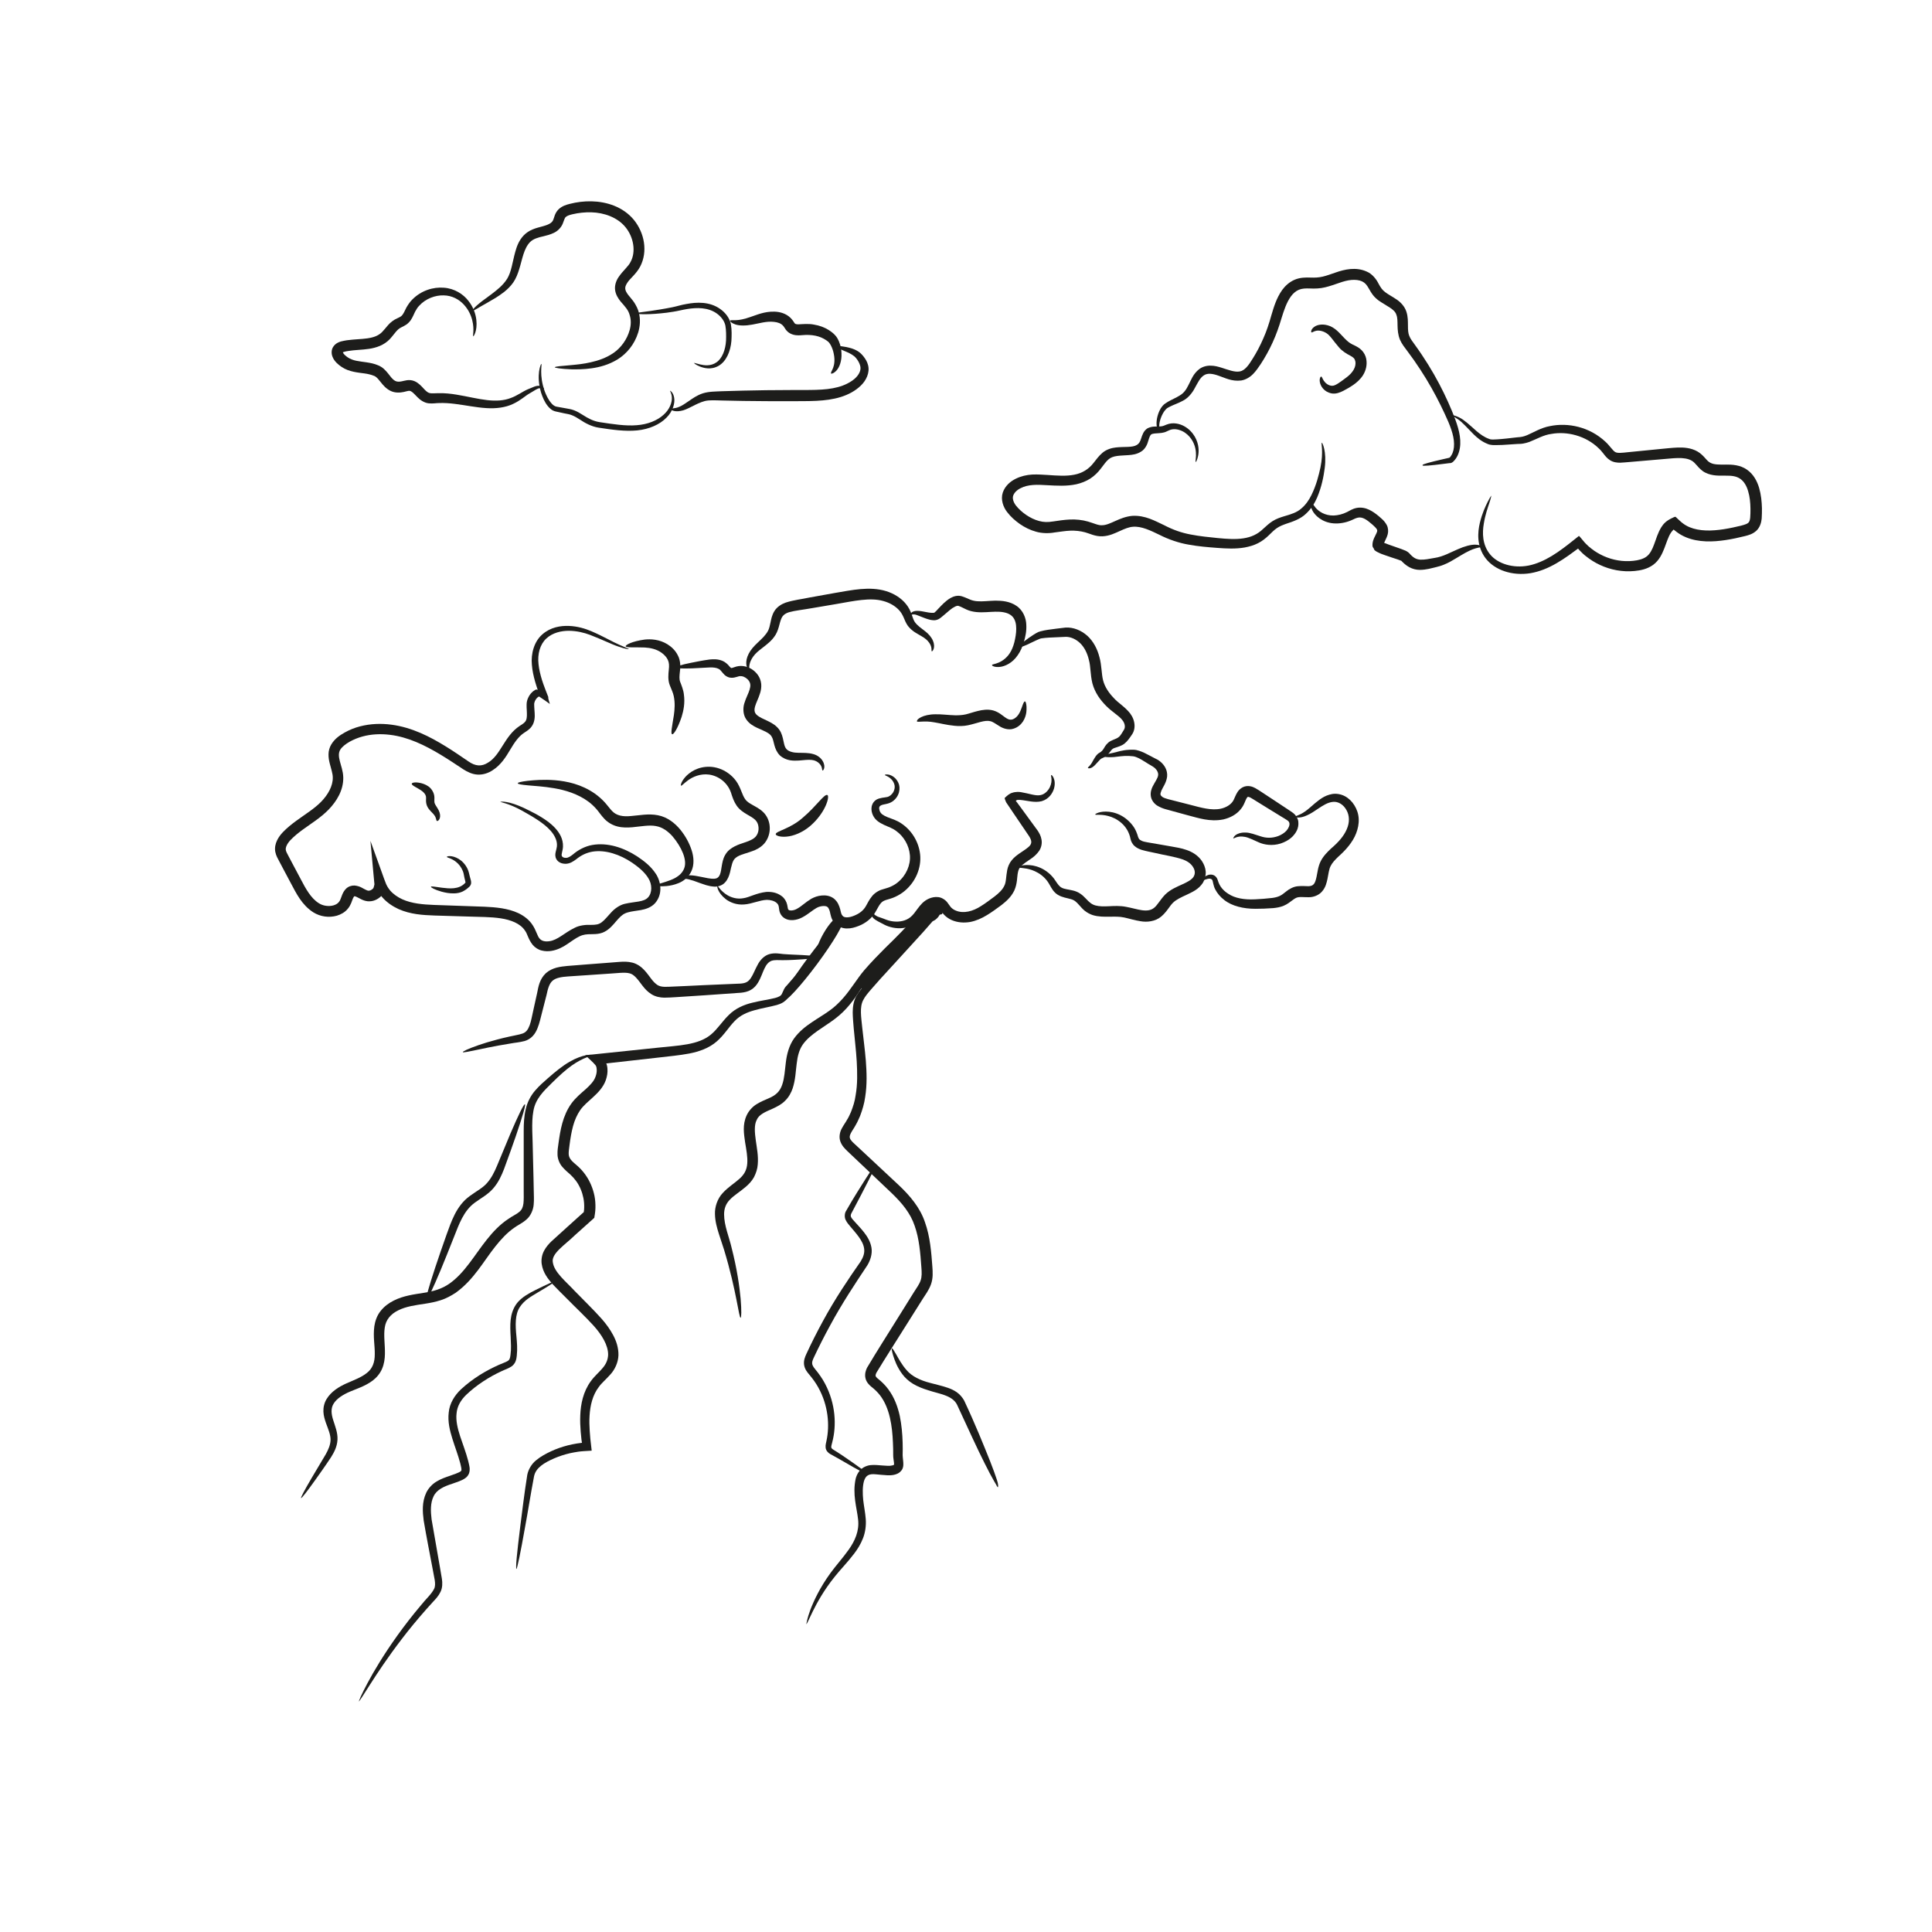 <?xml version="1.0" encoding="UTF-8"?>
<svg id="Capa_1" data-name="Capa 1" xmlns="http://www.w3.org/2000/svg" version="1.1" viewBox="0 0 226.77 226.77">
  <defs>
    <style>
      .cls-1 {
        fill: #1d1d1b;
        stroke-width: 0px;
      }
    </style>
  </defs>
  <g>
    <path class="cls-1" d="M55.56,39.46c-.12-.03.16-.71-.13-1.87-.14-.57-.44-1.25-.99-1.84-.55-.6-1.38-1.07-2.37-1.08-.98-.03-2.11.38-2.87,1.22-.2.2-.34.45-.48.7-.14.26-.25.61-.51.99-.13.18-.31.38-.52.52-.2.14-.39.22-.54.3-.3.15-.44.27-.67.53-.21.24-.43.56-.74.89-.32.33-.72.6-1.15.78-.85.36-1.72.41-2.52.47-.4.03-.79.06-1.16.12-.37.04-.78.19-.66.16,0,0,0-.01,0,.02.03.07.1.19.2.28.24.23.52.42.84.54.64.26,1.47.25,2.39.46.23.06.46.12.68.22.21.07.53.27.71.44.39.36.62.72.85.99.47.54.74.59,1.49.4.2-.05.47-.11.78-.08.31.03.6.16.81.31.43.3.66.63.89.85.24.23.38.33.6.37.23.04.57,0,.96,0,.75-.02,1.47.06,2.13.17,1.33.22,2.51.52,3.58.64,1.07.13,2.02.06,2.78-.24.77-.27,1.39-.76,2-1.02.29-.12.55-.23.78-.32.24-.09.49-.13.68-.08.37.11.46.29.45.32-.02.05-.2-.05-.48-.05-.27-.02-.64.29-1.2.6-.52.29-1.07.84-1.95,1.24-.87.42-1.99.57-3.15.49-1.16-.07-2.38-.33-3.65-.49-.63-.08-1.28-.13-1.93-.1-.31,0-.68.08-1.17.03-.51-.05-1-.39-1.28-.68-.3-.29-.53-.57-.73-.69-.21-.12-.24-.13-.61-.04-.34.1-.92.22-1.46.09-.57-.13-1.01-.53-1.3-.86-.3-.34-.52-.67-.74-.86-.13-.1-.16-.14-.34-.2-.15-.07-.32-.11-.5-.16-.69-.18-1.59-.15-2.56-.51-.48-.18-.92-.48-1.28-.83-.2-.2-.38-.43-.5-.75-.14-.36-.13-.84.11-1.17.11-.17.27-.31.45-.42.16-.09.3-.14.43-.18.27-.07.47-.1.69-.14.44-.06.86-.09,1.26-.12.8-.05,1.54-.11,2.13-.35.29-.12.54-.28.75-.49.22-.22.44-.51.71-.82.25-.3.7-.64,1.06-.79.36-.17.5-.23.64-.43.15-.2.28-.5.45-.84.2-.34.41-.66.68-.93,1.06-1.08,2.48-1.5,3.71-1.4,1.26.08,2.3.77,2.88,1.53.61.76.86,1.57.94,2.23.15,1.34-.34,2-.37,1.96Z"/>
    <path class="cls-1" d="M65.13,43.11c0-.1.71-.15,1.97-.26.63-.06,1.39-.13,2.25-.33.85-.19,1.8-.5,2.67-1.1.84-.58,1.58-1.55,1.89-2.69.16-.57.18-1.18,0-1.74-.15-.59-.52-.98-1.08-1.62-.25-.32-.55-.75-.63-1.31-.08-.56.13-1.13.39-1.51.52-.79,1.18-1.27,1.44-1.84.63-1.18.34-2.88-.61-4.04-.94-1.16-2.52-1.71-4.01-1.75-.75-.02-1.5.06-2.22.23-.36.08-.65.19-.78.32-.12.08-.19.35-.37.81-.2.48-.64.88-1.05,1.06-.41.2-.8.29-1.15.38-.72.16-1.24.32-1.61.68-.76.76-.93,2.07-1.28,3.17-.17.56-.38,1.11-.71,1.59-.33.47-.71.82-1.08,1.12-.75.58-1.44.95-1.99,1.27-1.11.61-1.67,1.01-1.74.94-.06-.06.42-.62,1.46-1.37.51-.38,1.15-.82,1.79-1.4.31-.29.62-.63.86-1.02.23-.38.39-.86.52-1.39.14-.53.24-1.12.42-1.75.17-.62.42-1.33.99-1.93.28-.29.65-.54,1.02-.69.37-.16.74-.25,1.07-.34.7-.18,1.24-.39,1.38-.81.11-.22.16-.76.62-1.22.44-.41.92-.54,1.32-.64.81-.21,1.67-.32,2.56-.3,1.74.04,3.7.63,4.98,2.2,1.22,1.52,1.64,3.69.72,5.46-.48.9-1.2,1.39-1.53,1.93-.34.53-.29.84.13,1.4.2.27.47.54.71.9.23.37.43.75.53,1.16.22.82.14,1.63-.07,2.34-.44,1.43-1.37,2.51-2.43,3.17-1.05.64-2.12.91-3.04,1.04-.92.13-1.72.13-2.36.12-1.29-.05-1.98-.17-1.98-.25Z"/>
    <path class="cls-1" d="M81.44,42.61c.02-.05.28.06.76.17.46.11,1.21.22,1.88-.24.67-.44,1.08-1.46,1.14-2.57.02-.56.02-1.21-.08-1.77-.12-.54-.5-1.04-1-1.4-1.03-.74-2.35-.71-3.47-.53-.57.09-1.11.24-1.65.32-.53.09-1.02.15-1.47.19-1.8.18-2.93.09-2.92-.01,0-.08,1.1-.15,2.87-.45.44-.07.92-.16,1.43-.26.5-.1,1.04-.28,1.65-.38,1.16-.22,2.7-.31,3.96.59.61.43,1.1,1.06,1.25,1.79.12.72.09,1.32.06,1.95-.1,1.23-.6,2.4-1.49,2.92-.9.52-1.75.27-2.21.09-.48-.19-.7-.39-.68-.42Z"/>
    <path class="cls-1" d="M78.68,45.87s.34.18.45.81c.11.6-.12,1.58-.91,2.35-.77.79-2.01,1.35-3.43,1.49-1.43.14-2.93-.08-4.51-.32-.82-.12-1.61-.54-2.21-.95-.31-.2-.61-.38-.91-.5-.28-.13-.64-.17-.96-.24-.33-.07-.65-.14-.96-.21-.44-.09-.72-.37-.93-.62-.42-.52-.63-1.08-.8-1.59-.62-2.09-.02-3.42.03-3.37.11,0-.29,1.31.4,3.22.18.46.41.97.77,1.38.17.21.4.38.61.41.32.06.66.12,1,.18.34.07.69.1,1.07.25.36.14.7.34,1.01.54.64.41,1.23.73,1.99.85,1.53.23,3.03.47,4.33.36,1.31-.09,2.44-.56,3.16-1.22.74-.65,1-1.46.98-1.99-.01-.55-.25-.8-.2-.84Z"/>
    <path class="cls-1" d="M98.14,40.64c.03-.08.43-.04,1.17.09.37.08.84.17,1.36.48.26.15.52.41.71.66.2.26.41.58.51.99.23.87-.22,1.8-.85,2.4-.64.62-1.46,1.06-2.36,1.34-1.82.56-3.81.47-5.79.49-2.01,0-3.92,0-5.66-.03-.87-.02-1.7-.03-2.47-.05-.79-.02-1.48-.07-2.02.06-1.09.29-2.03,1.04-2.84,1.16-.83.16-1.24-.17-1.2-.23.03-.1.44.01,1.05-.26.31-.13.66-.36,1.09-.66.43-.29.93-.67,1.65-.91.73-.23,1.5-.21,2.26-.25.77-.02,1.6-.05,2.47-.07,1.74-.04,3.65-.07,5.66-.07,2.02-.02,3.91.08,5.46-.34.77-.2,1.46-.55,1.96-.97.5-.43.77-.97.69-1.42-.08-.46-.42-.98-.73-1.24-.35-.28-.76-.45-1.09-.59-.68-.27-1.06-.49-1.02-.57Z"/>
    <path class="cls-1" d="M97.55,43.8c-.06-.08.11-.27.24-.63.14-.36.22-.92.08-1.61-.06-.34-.18-.71-.36-1.05-.09-.16-.2-.32-.31-.41-.13-.11-.32-.24-.51-.34-.38-.21-.83-.35-1.32-.41-.24-.03-.49-.04-.75-.04-.24,0-.54.05-.91.05-.35,0-.86-.07-1.26-.43-.2-.18-.3-.36-.37-.47-.07-.12-.11-.16-.18-.24-.23-.26-.62-.4-1.06-.44-.88-.1-1.73.18-2.54.32-.8.15-1.53.14-1.99-.02-.47-.16-.65-.37-.61-.44.04-.09.29-.04.69-.06.41-.01.97-.12,1.68-.37.7-.22,1.63-.67,2.85-.63.59.02,1.33.19,1.89.75.29.29.46.65.5.65.04.04.15.09.4.09.45-.02,1.23-.1,1.83.03.63.1,1.23.32,1.74.64.26.17.48.33.7.56.25.25.37.51.49.77.21.5.29.98.3,1.42.04.87-.23,1.6-.57,1.98-.34.38-.64.43-.67.36Z"/>
  </g>
  <g>
    <path class="cls-1" d="M140.35,54.23c-.06-.02.01-.28.03-.76.01-.47-.05-1.22-.56-1.95-.25-.36-.61-.71-1.08-.93-.46-.21-1.04-.32-1.54-.07l-.2.09c-.1.05-.21.1-.31.13-.21.06-.42.09-.61.1-.38.03-.76.03-.93.14-.14.06-.25.35-.37.76-.1.39-.35.98-.85,1.27-.48.31-1.01.38-1.47.41-.47.04-.92.04-1.34.1-.42.06-.75.17-1.03.42-.29.25-.55.64-.87,1.05-.32.43-.75.86-1.24,1.18-.5.32-1.07.54-1.64.67-1.16.25-2.33.17-3.45.11-1.14-.07-2.2-.11-3.09.35-.44.21-.77.55-.88.89-.1.33.02.74.32,1.14.63.8,1.67,1.54,2.71,1.82.55.15,1.02.16,1.64.06.63-.09,1.29-.2,1.99-.23.71-.03,1.44.04,2.13.24.72.21,1.22.47,1.65.43.95,0,2.01-.96,3.54-1.1,1.51-.09,2.7.61,3.75,1.1,1.04.54,2.03.89,3.11,1.09,1.07.21,2.15.31,3.21.42,1.05.1,2.06.17,2.97.03.93-.14,1.67-.48,2.31-1.1.34-.3.69-.65,1.12-.92.44-.28.9-.43,1.32-.56.85-.25,1.53-.45,2.05-.92.53-.44.92-1.02,1.2-1.6.57-1.16.85-2.31,1.05-3.22.38-1.84.05-2.88.16-2.9.06-.04.59,1.01.34,2.98-.13.97-.34,2.14-.89,3.45-.28.65-.69,1.33-1.32,1.91-.62.6-1.53.92-2.31,1.17-.39.14-.76.28-1.08.5-.32.21-.62.52-.96.85-.34.33-.78.69-1.27.93-.49.25-1.02.4-1.55.5-1.08.19-2.17.13-3.24.05-1.07-.08-2.19-.17-3.34-.38-1.14-.19-2.37-.61-3.43-1.15-1.06-.51-2.12-1.03-3.11-.95-.48.03-.98.24-1.55.5-.56.25-1.21.58-2.03.62-.86.04-1.54-.34-2.05-.47-.56-.15-1.13-.21-1.72-.19-.6.02-1.22.13-1.87.21-.64.12-1.49.11-2.16-.09-.7-.19-1.33-.51-1.9-.9-.56-.4-1.06-.83-1.51-1.42-.43-.56-.77-1.43-.5-2.27.28-.82.92-1.33,1.53-1.63.63-.31,1.28-.45,1.93-.49.65-.03,1.22.02,1.79.05,1.13.08,2.19.16,3.14-.03.95-.18,1.71-.66,2.27-1.39.3-.37.6-.81,1.05-1.19.46-.39,1.08-.57,1.58-.62,1-.11,1.93.03,2.44-.29.26-.15.39-.37.51-.76.06-.19.13-.4.24-.62.09-.2.32-.49.58-.61.53-.23.93-.16,1.27-.18.17,0,.32-.02.45-.05.06-.02.12-.04.17-.06l.27-.11c.77-.31,1.55-.11,2.1.2.57.32.96.77,1.22,1.21.52.9.49,1.75.39,2.25-.1.51-.26.75-.29.73Z"/>
    <path class="cls-1" d="M166.98,54.58c-.02-.09.85-.33,2.43-.69.2-.04.41-.09.62-.14.15-.02.19-.1.32-.3.23-.36.33-.83.32-1.35-.01-1.06-.49-2.24-1.1-3.54-.6-1.3-1.32-2.69-2.19-4.12-.44-.72-.91-1.44-1.42-2.17-.26-.36-.53-.73-.8-1.1-.27-.36-.6-.76-.84-1.3-.47-1.17-.14-2.26-.42-2.92-.18-.65-1.08-.99-2.06-1.66-.24-.18-.49-.4-.69-.66-.2-.26-.34-.52-.47-.74-.26-.46-.45-.69-.8-.86-.34-.16-.79-.21-1.26-.17-.46.04-.93.17-1.44.35-.51.17-1.04.37-1.63.51-.58.15-1.26.17-1.78.14-.54-.02-.95,0-1.31.15-.36.15-.67.42-.93.77-.52.71-.83,1.66-1.12,2.6-.28.96-.63,1.94-1.04,2.83-.41.9-.88,1.74-1.39,2.52-.26.38-.52.78-.88,1.15-.35.37-.86.69-1.41.78-1.12.14-1.92-.32-2.63-.55-.72-.26-1.33-.35-1.76-.05-.45.28-.73.91-1.06,1.49-.3.59-.81,1.19-1.38,1.48-.55.3-1.06.46-1.48.67-.22.11-.39.19-.51.32-.13.13-.25.29-.34.45-.37.65-.48,1.27-.47,1.66,0,.4.16.57.12.61-.01.03-.28-.1-.38-.57-.1-.45-.07-1.14.28-1.93.09-.2.21-.4.38-.6.18-.22.43-.36.64-.49.45-.26.95-.46,1.39-.74.45-.27.74-.66,1.02-1.24.29-.54.52-1.29,1.27-1.86.37-.27.87-.41,1.33-.39.46,0,.88.12,1.27.24.77.24,1.53.55,2.13.44.58-.09,1.05-.72,1.51-1.48.47-.74.89-1.54,1.26-2.39.38-.85.67-1.73.94-2.7.29-.96.58-2.01,1.28-3,.35-.48.85-.94,1.47-1.2.63-.27,1.31-.27,1.84-.25.55.02.96,0,1.44-.11.48-.11.97-.3,1.51-.48,1.05-.37,2.39-.69,3.67-.11.65.27,1.14.93,1.37,1.4.27.5.44.75.8,1.02.35.27.81.5,1.28.82.47.3.98.81,1.19,1.45.21.62.18,1.19.19,1.67,0,.48.02.89.16,1.2.13.34.4.68.68,1.07.28.38.54.77.8,1.15.51.76.98,1.52,1.41,2.27.86,1.5,1.55,2.95,2.11,4.3.55,1.33,1.04,2.66.98,3.92-.03.62-.2,1.23-.53,1.69-.14.19-.4.56-.74.52-.22.03-.43.06-.64.08-1.61.21-2.5.28-2.52.19Z"/>
    <path class="cls-1" d="M175.05,58.17s-.05.32-.24.87c-.18.56-.48,1.37-.65,2.44-.18,1.04-.19,2.46.74,3.59.9,1.11,2.72,1.67,4.53,1.31.9-.18,1.83-.59,2.72-1.13.45-.27.89-.58,1.34-.91.22-.17.44-.34.67-.51.33-.26.67-.53,1.01-.8l.16-.13s.09.09.13.13l.26.31c.17.21.38.45.44.5.19.2.4.38.62.55.44.35.93.64,1.46.88,1.05.47,2.26.69,3.45.56.6-.06,1.19-.21,1.58-.51.39-.29.66-.81.88-1.42.24-.61.41-1.32.86-2.04.24-.36.5-.69,1.2-1.03.15-.05.32-.19.46-.17l.35.33.33.3.18.14c.96.74,2.35.92,3.74.81.7-.05,1.41-.17,2.12-.32.68-.16,1.58-.32,1.82-.56.11-.1.19-.28.22-.61.03-.31.03-.71.03-1.05-.01-.71-.08-1.41-.27-2.04-.18-.63-.49-1.16-.93-1.46-.44-.31-1-.38-1.71-.37-.69-.01-1.52.07-2.38-.35-.43-.21-.76-.57-.98-.83-.24-.28-.4-.44-.61-.57-.89-.53-2.3-.26-3.61-.17-1.31.11-2.6.22-3.84.33-.31.02-.61.06-.97.07-.35,0-.79-.04-1.18-.29-.38-.24-.59-.54-.77-.77-.18-.22-.34-.43-.54-.61-1.54-1.51-3.76-2.04-5.57-1.71-.93.12-1.67.58-2.59.94-.23.08-.47.15-.71.19-.25.05-.5.04-.68.05-.42.03-.83.06-1.22.08-.4.03-.78.05-1.16.05-.36,0-.77.04-1.17-.15-.69-.28-1.2-.72-1.6-1.11-.8-.81-1.35-1.44-1.83-1.76-.47-.33-.76-.44-.74-.49,0-.03.33,0,.88.27.56.26,1.22.88,2.04,1.61.42.35.89.71,1.48.91.23.11.56.06.92.05.36-.02.73-.06,1.13-.1.39-.04.8-.09,1.23-.14.24-.02.42-.03.6-.07.18-.04.37-.1.56-.18.74-.31,1.65-.89,2.71-1.07,2.08-.43,4.61.08,6.49,1.84.47.42.87,1.06,1.14,1.2.25.17.83.1,1.47.03,1.24-.12,2.52-.25,3.84-.38.66-.06,1.3-.14,2.03-.17.71-.02,1.54.02,2.32.46.39.22.71.56.93.81.23.27.4.43.61.53.42.22,1.07.21,1.81.2.71-.01,1.67.04,2.45.59.78.53,1.21,1.37,1.44,2.15.23.8.31,1.6.33,2.39,0,.4,0,.77-.03,1.21-.04.42-.18,1.02-.64,1.44-.45.4-.93.51-1.31.61-.38.09-.75.18-1.13.26-.76.16-1.52.28-2.3.34-1.53.11-3.26-.06-4.61-1.09l-.24-.19c-.07-.05-.04-.03-.06-.05-.02-.03-.04-.04-.04-.03.06-.06-.19.15-.33.38-.31.47-.5,1.13-.76,1.8-.26.66-.6,1.43-1.32,1.96-.71.51-1.48.65-2.18.72-1.43.14-2.84-.14-4.06-.71-.61-.28-1.17-.64-1.68-1.05-.26-.2-.49-.43-.71-.66-.15-.16-.13-.15-.15-.17-.02-.01-.03-.07-.05-.03-.36.27-.72.53-1.07.78-.47.33-.95.65-1.44.93-.98.57-2.01.99-3.07,1.17-2.11.34-4.2-.35-5.27-1.77-.53-.7-.77-1.5-.83-2.22-.06-.72.04-1.37.17-1.93.27-1.12.65-1.91.91-2.44.27-.53.44-.79.48-.77Z"/>
    <path class="cls-1" d="M153.8,58.8c.1-.03.24.32.61.78.37.45,1.1.95,2.13.93.5-.02,1.06-.15,1.59-.42.27-.13.6-.37,1.1-.47.5-.1,1.03,0,1.45.2.43.2.78.46,1.11.73.3.28.68.51,1,1.11.15.3.18.72.1,1.03-.08.31-.2.54-.29.73l-.12.26c-.02.06-.01.03-.01.04h0s.53.2.53.2c.25.09.49.17.74.26.25.09.5.17.74.26l.38.15c.1.03.35.15.53.32.47.54.8.74,1.3.78.5.03,1.11-.1,1.68-.2,1.04-.15,1.92-.68,2.74-1.02.8-.36,1.54-.55,2.05-.54.52.01.77.16.75.22-.01.09-.27.09-.7.21-.43.12-1.01.39-1.74.83-.72.41-1.61,1.08-2.88,1.37-.57.13-1.17.33-1.96.33-.39,0-.84-.11-1.22-.32-.36-.19-.72-.52-.92-.74.08.03-.25-.1-.45-.17-.24-.08-.48-.16-.73-.24-.25-.09-.5-.17-.76-.26l-.39-.14-.21-.09-.35-.17c-.08-.06-.18-.11-.26-.18l-.13-.26c-.15-.14-.12-.37-.1-.57.02-.2.11-.44.17-.58l.16-.33c.1-.19.17-.35.2-.45.02-.1.02-.13,0-.2-.05-.16-.35-.44-.64-.69-.28-.25-.56-.46-.82-.6-.56-.28-.85-.18-1.57.17-.7.3-1.43.41-2.08.36-1.34-.1-2.23-.94-2.52-1.58-.31-.65-.26-1.04-.19-1.06Z"/>
    <path class="cls-1" d="M155.08,44.21c.1.01.13.23.31.49.16.25.56.6,1,.58.19,0,.44-.12.74-.32.3-.21.67-.46.98-.71.65-.5,1.11-1.18.97-1.85-.07-.31-.2-.44-.62-.67-.4-.19-.98-.57-1.29-.95-.65-.74-1.04-1.41-1.47-1.67-.47-.3-.95-.35-1.23-.28-.3.06-.45.23-.53.18-.07-.02-.09-.33.3-.63.39-.3,1.12-.41,1.88-.1.82.34,1.34,1.11,1.92,1.65.31.29.53.43,1.02.65.23.12.52.27.78.54.26.27.45.63.52.99.14.72-.04,1.38-.37,1.92-.33.52-.76.88-1.16,1.16-.41.28-.78.48-1.15.68-.39.2-.87.39-1.36.31-.95-.18-1.32-.89-1.4-1.32-.08-.46.1-.69.17-.67Z"/>
  </g>
  <g>
    <g>
      <g>
        <path class="cls-1" d="M58.79,94.1s.25-.04.71.05c.46.08,1.14.29,1.96.67.81.4,1.82.85,2.9,1.65.52.41,1.08.91,1.45,1.65.18.37.29.8.27,1.26-.02.46-.22.91-.14,1.07.04.16.26.26.52.24.23,0,.51-.18.79-.4.57-.5,1.4-.96,2.27-1.11,1.78-.31,3.65.29,5.27,1.34.8.54,1.61,1.14,2.22,2.09.59.93.79,2.36-.12,3.4-.46.51-1.12.71-1.67.81-.56.1-1.08.14-1.52.27-.45.12-.75.35-1.1.73-.35.37-.68.85-1.21,1.27-.27.21-.6.39-.96.47-.35.08-.68.09-.97.09-.6,0-.98.03-1.45.26-.45.21-.91.56-1.42.9-.5.35-1.16.69-1.86.8-.36.06-.74.06-1.14-.04-.4-.09-.79-.34-1.06-.66-.54-.67-.62-1.31-.91-1.68-.55-.84-1.67-1.26-2.85-1.44-1.18-.18-2.48-.16-3.8-.21-1.31-.04-2.64-.08-3.98-.12-1.35-.05-2.81-.13-4.22-.76-.69-.32-1.35-.76-1.88-1.36l-.14-.17s0,0,0,0c-.01.01.02-.02-.03.03-.19.19-.42.34-.68.45-.26.11-.55.16-.86.14-.32-.03-.58-.14-.77-.23-.38-.2-.71-.38-.79-.36-.04.01-.05-.04-.2.27-.11.26-.23.77-.6,1.2-.34.42-.82.67-1.28.81-.94.26-1.93.12-2.76-.39-1.37-.88-2.01-2.25-2.63-3.4-.31-.59-.62-1.17-.93-1.75l-.46-.87c-.14-.28-.35-.59-.45-1.09-.09-.49.03-.97.21-1.34.18-.38.42-.68.67-.95.5-.52,1.03-.94,1.56-1.33,1.06-.78,2.14-1.43,2.94-2.25.8-.82,1.39-1.85,1.37-2.85,0-.48-.2-1.01-.36-1.66-.08-.32-.15-.68-.14-1.07,0-.39.12-.82.33-1.16.42-.69,1.02-1.08,1.57-1.39.57-.32,1.17-.56,1.79-.72,1.23-.32,2.49-.36,3.69-.2,2.43.32,4.53,1.41,6.38,2.55.93.57,1.82,1.19,2.66,1.76.81.57,1.54.63,2.29.15,1.52-.89,1.91-3.11,3.72-4.31.43-.27.67-.43.77-.71.11-.28.09-.69.07-1.12-.01-.22-.03-.45-.02-.69,0-.27.07-.56.19-.8.11-.24.26-.46.46-.65.1-.09.21-.18.34-.25l.1-.05s.01,0,.02,0c.02,0,.03-.01.05,0,.05-.02.14.04.15.04l-.06-.17s-.15-.44-.24-.76c-.19-.67-.34-1.34-.39-2.01-.13-1.33.27-2.75,1.23-3.58.95-.84,2.14-1.03,3.13-.99,1,.04,1.89.31,2.62.62,1.47.63,2.5,1.26,3.26,1.58.74.34,1.15.48,1.14.52,0,.03-.45-.02-1.23-.3-.79-.26-1.89-.82-3.33-1.37-.72-.27-1.55-.47-2.47-.48-.9,0-1.92.22-2.66.91-.74.69-1.05,1.82-.91,3.01.06.6.21,1.22.4,1.84.1.32.18.55.42,1.18.1.27.21.54.32.82.05.16-.12-.14.19.83l-.59-.42-.43-.29-.16-.11s-.1-.08-.11-.05c-.01,0-.02.01-.04.02-.05.03-.1.07-.16.12-.1.1-.2.24-.26.38-.06.15-.1.28-.09.44,0,.19.02.39.03.61.03.43.1.94-.1,1.51-.1.28-.29.56-.51.74-.21.19-.43.32-.61.44-.67.44-1.15,1.18-1.64,2-.48.81-1.07,1.77-2.05,2.39-.48.32-1.09.54-1.75.51-.66-.03-1.23-.33-1.69-.62-.9-.59-1.75-1.17-2.67-1.72-1.81-1.09-3.79-2.07-5.94-2.33-1.07-.13-2.18-.09-3.23.2-.52.14-1.03.35-1.5.61-.47.27-.9.6-1.11.95-.2.34-.19.75-.05,1.3.13.54.39,1.17.41,1.94.03,1.51-.78,2.8-1.71,3.77-.97.99-2.09,1.66-3.1,2.4-.5.37-.98.76-1.38,1.18-.39.41-.62.88-.55,1.19.02.15.16.41.32.71l.46.87c.31.58.62,1.17.93,1.75.61,1.17,1.22,2.31,2.17,2.9.49.32,1.17.4,1.71.25.27-.08.5-.21.64-.4.15-.16.22-.42.39-.86.09-.21.21-.47.46-.71.26-.25.64-.38.99-.36.7.07,1.01.38,1.31.5.3.14.35.13.56.06.09-.04.18-.1.26-.17,0,0,.04-.04.07-.08.03-.03.04-.12.06-.17l.05-.19.02-.1-.03-.3-.44-4.79c.45,1.25.9,2.5,1.35,3.74.17.47.34.97.5,1.35.16.36.42.69.46.73.38.44.89.79,1.44,1.04,1.11.5,2.42.61,3.73.66,1.34.05,2.66.09,3.97.14,1.3.06,2.6.04,3.95.25.67.11,1.34.28,1.98.58.64.31,1.26.77,1.66,1.4.43.65.55,1.3.82,1.58.23.28.64.38,1.12.31.99-.12,1.78-.99,2.98-1.57.58-.31,1.38-.38,1.92-.35.58,0,.92-.04,1.28-.32.36-.27.68-.7,1.09-1.13.38-.43.99-.88,1.6-1.02,1.18-.28,2.24-.19,2.74-.76.5-.54.48-1.53.04-2.23-.43-.73-1.18-1.33-1.9-1.83-1.46-.99-3.15-1.54-4.64-1.31-.75.13-1.36.43-1.95.91-.32.23-.69.5-1.2.52-.24,0-.48-.03-.7-.15-.23-.11-.43-.34-.5-.59-.09-.32-.01-.59.04-.79.06-.21.08-.36.11-.53.03-.34-.04-.66-.18-.97-.27-.61-.75-1.09-1.23-1.49-.97-.79-1.97-1.3-2.73-1.74-1.56-.86-2.53-.96-2.51-1.03Z"/>
        <path class="cls-1" d="M51.26,96.34c-.09-.1-.04-.35-.3-.68-.11-.17-.33-.33-.59-.66-.13-.16-.27-.38-.33-.67-.06-.28-.03-.52-.03-.67.03-.51-.51-.87-.96-1.12-.44-.25-.75-.41-.72-.55.03-.13.38-.21.95-.1.29.06.64.16,1,.41.36.24.72.78.71,1.34-.01.53-.03.57.13.85.14.25.38.55.48.89.1.32.07.63-.05.81-.11.18-.24.2-.28.16Z"/>
        <path class="cls-1" d="M50.58,104.08c.03-.09.53.02,1.33.12.78.09,1.97.25,2.71-.59.06.06-.04-.3-.11-.6-.07-.33-.09-.55-.19-.78-.18-.45-.47-.81-.76-1.04-.59-.49-1.12-.51-1.11-.62-.02-.07.58-.23,1.38.24.39.23.79.63,1.05,1.18.13.27.2.62.26.87.04.14.08.29.12.44.02.09.05.18.04.33,0,.15-.08.3-.16.4-.33.32-.5.43-.85.62-.33.15-.65.2-.95.21-.59.02-1.1-.09-1.51-.2-.82-.23-1.27-.5-1.24-.57Z"/>
        <path class="cls-1" d="M60.77,91.93c0-.09.41-.19,1.16-.28.75-.08,1.85-.18,3.23-.07,1.37.12,3.07.46,4.66,1.57.39.28.77.6,1.12.98.35.38.62.77.9,1.06.52.55,1.26.69,2.24.59.96-.07,2.01-.31,3.14-.09,1.15.22,2.03.96,2.64,1.7.61.76,1.03,1.54,1.31,2.37.27.81.34,1.74-.02,2.5-.35.75-.98,1.19-1.51,1.4-.54.22-1.02.3-1.4.34-.77.07-1.19,0-1.2-.08-.01-.09.4-.21,1.1-.42.65-.22,1.79-.57,2.17-1.59.38-.98-.33-2.51-1.36-3.73-.53-.6-1.19-1.09-1.96-1.22-.78-.15-1.72.04-2.79.14-.54.04-1.12.06-1.71-.09-.59-.14-1.18-.49-1.56-.91-.39-.41-.64-.81-.91-1.12-.27-.31-.57-.59-.89-.84-1.3-.98-2.81-1.4-4.07-1.62-1.28-.22-2.36-.27-3.1-.34-.75-.07-1.16-.14-1.17-.23Z"/>
        <path class="cls-1" d="M78.89,86.18c-.19-.06,0-.93.21-2.26.09-.66.15-1.44-.02-2.22-.09-.41-.23-.69-.46-1.26-.25-.62-.17-1.33-.12-1.81.06-.52.04-.84-.11-1.17-.15-.33-.42-.61-.72-.83-.61-.45-1.34-.59-1.99-.63-1.3-.05-2.21.05-2.24-.15-.02-.15.74-.58,2.22-.78.72-.08,1.74-.03,2.68.55.46.29.91.69,1.21,1.28.32.57.34,1.33.26,1.86-.06.56-.1.93.02,1.26.14.36.39.97.44,1.48.15,1.04-.05,1.94-.26,2.63-.46,1.38-.95,2.11-1.11,2.05Z"/>
        <path class="cls-1" d="M96.55,90.43c-.1-.03.02-.42-.39-.82-.2-.2-.48-.37-.88-.41-.4-.05-.9.02-1.52.07-.61.03-1.46.07-2.22-.6-.74-.75-.66-1.72-.95-2.18-.21-.44-.89-.69-1.74-1.07-.41-.2-.93-.47-1.29-1.03-.36-.55-.36-1.3-.2-1.82.2-.67.49-1.16.62-1.61.14-.46.12-.74-.07-1.03-.19-.29-.53-.51-.84-.56-.18-.02-.27-.02-.48.05-.21.05-.56.21-1.03.09-.5-.16-.69-.5-.84-.66-.15-.19-.21-.25-.35-.33-.26-.15-.65-.19-1.03-.18-.82.04-1.53.08-2.12.11-1.19.04-1.89,0-1.9-.11s.65-.32,1.82-.55c.6-.12,1.27-.26,2.14-.38.44-.04.96-.08,1.55.17.28.12.58.38.73.57.16.2.29.29.29.26,0,0,.13-.01.38-.11.25-.1.66-.17.99-.12.69.08,1.32.46,1.74,1.05.21.3.35.66.39,1.06.03.39-.03.74-.13,1.06-.19.63-.48,1.14-.6,1.59-.18.68.05.97.79,1.35.35.18.76.34,1.17.58.41.23.85.61,1.08,1.1.22.48.27.9.35,1.23.07.34.16.57.3.72.28.32.88.44,1.42.44.57.01,1.16-.01,1.69.14.54.13.96.49,1.14.82.21.34.23.68.17.87-.06.2-.15.27-.18.25Z"/>
        <path class="cls-1" d="M109.37,76.45c-.09-.04.09-.45-.3-1-.19-.28-.48-.54-.93-.79-.43-.27-1.05-.52-1.57-1.19-.25-.34-.38-.72-.52-1.03-.14-.31-.29-.57-.52-.82-.45-.49-1.11-.88-1.87-1.08-1.53-.43-3.42,0-5.45.35-1.01.17-2,.34-2.95.5-.93.17-1.95.27-2.65.47-.35.11-.6.27-.76.49-.16.22-.26.57-.36.95-.1.38-.22.82-.45,1.2-.23.38-.5.67-.77.91-.54.48-1.04.81-1.4,1.14-.36.33-.6.68-.74.99-.29.62-.13,1.03-.23,1.06-.05.06-.44-.36-.26-1.22.09-.41.32-.88.69-1.32.37-.45.86-.84,1.29-1.3.21-.23.4-.47.54-.74.13-.26.2-.57.28-.96.08-.38.16-.86.46-1.34.31-.5.84-.82,1.32-.99,1-.32,1.85-.39,2.82-.6.95-.17,1.94-.35,2.95-.53,1.98-.33,4.06-.81,6.01-.22.94.29,1.79.82,2.36,1.54.29.35.5.78.63,1.15.13.37.22.67.35.88.27.44.78.77,1.21,1.11.45.33.81.77.96,1.16.17.39.15.76.07.97-.08.21-.19.28-.22.27Z"/>
        <path class="cls-1" d="M116.44,78.06c.01-.1.33-.09.78-.29.45-.19,1.06-.6,1.46-1.37.2-.38.36-.85.46-1.37.11-.53.18-1.1.12-1.63-.06-.54-.27-.99-.69-1.25-.41-.27-1.05-.37-1.73-.35-.69.01-1.45.12-2.25.04-.4-.04-.82-.14-1.18-.31-.35-.16-.62-.32-.85-.39-.18-.14-.69.14-1.09.48-.21.17-.41.35-.61.52-.1.09-.21.18-.31.26-.11.08-.19.17-.4.28-.41.2-.72.11-.97.07-.25-.06-.45-.13-.64-.2-.37-.14-.67-.27-.9-.35-.48-.19-.64,0-.73-.04-.03-.02-.04-.13.09-.26.14-.15.42-.21.72-.2.3,0,.65.08,1.03.15.34.07.87.14.96.03,0,0,.1-.1.19-.18.09-.09.17-.18.26-.28.18-.19.38-.4.6-.61.23-.21.48-.43.81-.62.17-.09.36-.18.6-.23.11-.03.25-.03.39-.03.14.01.29.04.37.07.39.12.7.29.97.39.26.1.52.16.82.18.61.05,1.3-.05,2.11-.07.8,0,1.69.08,2.46.6.8.52,1.15,1.47,1.17,2.2.05.76-.1,1.42-.27,2.01-.17.59-.41,1.14-.73,1.59-.62.93-1.53,1.33-2.12,1.38-.62.06-.92-.14-.9-.21Z"/>
        <path class="cls-1" d="M127.69,90.11c.02-.09.29-.19.6-.82.09-.15.18-.32.32-.52.07-.1.15-.2.27-.3.05-.05.15-.1.2-.13l.12-.08c.16-.12.27-.25.4-.48.12-.22.38-.61.76-.8.4-.2.63-.25.86-.4.2-.12.33-.31.52-.62l.14-.23.07-.12s.02-.04.03-.06c.04-.09.05-.19.05-.31-.01-.24-.12-.52-.32-.75-.38-.49-1.2-.94-1.89-1.65-.68-.68-1.31-1.55-1.6-2.63-.26-1.09-.19-1.97-.41-2.75-.18-.78-.53-1.48-1.01-1.95-.49-.48-1.11-.76-1.68-.76-.72.03-1.38.06-1.99.09-.3.02-.59.04-.83.08-.06,0-.11.02-.16.03-.03,0-.07.02-.14.05-.12.05-.23.1-.35.15-.44.21-.83.39-1.14.54-.65.29-1.04.38-1.08.3-.04-.08.27-.32.82-.74.27-.21.62-.47,1.05-.74.11-.07.22-.13.33-.2.05-.03.13-.07.23-.12.08-.03.16-.06.24-.08.31-.09.61-.14.92-.19.65-.1,1.27-.16,2.06-.26.9-.05,1.82.32,2.54.96.73.66,1.19,1.57,1.43,2.52.27.96.23,1.97.43,2.73.2.77.68,1.47,1.25,2.06.54.61,1.29,1,1.93,1.82.31.42.51.92.51,1.47,0,.27-.06.55-.19.81-.03.06-.07.12-.11.18l-.08.12-.16.23c-.2.29-.52.7-.92.9-.36.19-.78.28-.94.35-.2.08-.3.19-.48.44-.17.24-.44.51-.7.64-.1.05-.2.1-.3.14-.07.03-.14.1-.2.16-.13.13-.26.28-.38.41-.23.27-.47.48-.68.55-.21.07-.33.02-.33-.02Z"/>
        <path class="cls-1" d="M144.76,98.4s.02-.18.24-.36c.22-.18.65-.34,1.19-.32.56,0,1.16.26,1.8.45.62.21,1.33.23,2.05-.04.34-.13.72-.36.95-.62.25-.27.42-.67.35-.91-.03-.12-.07-.18-.22-.3-.15-.11-.41-.26-.64-.4-.47-.29-.95-.59-1.45-.89-.49-.31-1-.62-1.52-.94-.25-.15-.54-.35-.74-.45-.23-.11-.31-.09-.32-.08-.02,0-.15.15-.26.43-.11.26-.27.68-.55,1-.53.66-1.28,1.03-2.05,1.21-1.59.32-2.96-.18-4.15-.48-.61-.17-1.21-.33-1.79-.49-.57-.18-1.16-.24-1.85-.67-.33-.21-.66-.63-.72-1.09-.07-.47.08-.87.22-1.15.29-.56.59-.96.63-1.27.06-.28-.1-.62-.37-.87-.22-.21-.74-.45-1.08-.69-.37-.23-.71-.44-1.03-.57-.17-.07-.28-.11-.44-.13-.18-.02-.34-.03-.51-.04-.65-.03-1.23.08-1.74.13-1.02.08-1.57-.11-1.56-.18,0-.11.56-.09,1.48-.32.46-.11,1.06-.31,1.8-.35.18-.01.38-.02.57-.01.21,0,.48.06.68.13.42.14.81.34,1.2.55.19.1.39.21.59.31.16.07.48.23.69.42.45.37.86.99.78,1.76-.1.73-.49,1.21-.67,1.63-.18.45-.14.54.13.75.3.2.92.31,1.51.47.59.15,1.19.31,1.8.46,1.22.32,2.45.68,3.54.44.54-.12,1.03-.39,1.32-.75.15-.18.23-.37.37-.7.14-.29.31-.76.87-1.06.26-.14.59-.17.84-.13.26.04.46.13.63.22.35.19.56.35.83.52.51.33,1.01.66,1.49.98.48.32.96.63,1.42.94.23.16.44.28.72.49.27.2.55.6.6,1,.09.81-.3,1.37-.7,1.78-.44.42-.9.64-1.38.8-.95.3-1.92.16-2.59-.15-.67-.29-1.17-.56-1.6-.63-.9-.18-1.32.25-1.38.18Z"/>
        <path class="cls-1" d="M141,103.38s.05-.19.29-.39c.12-.1.29-.21.53-.29.26-.09.67-.07.93.25.08.09.14.22.18.34.04.1.06.2.09.27.06.16.14.32.24.48.21.32.51.62.91.87.78.52,1.87.71,3.13.65.62-.03,1.34-.08,2-.16.32-.04.63-.11.89-.23.25-.11.48-.3.81-.56.3-.25.84-.56,1.36-.59.5-.05.91,0,1.23,0,.32-.02.48-.09.62-.25.14-.15.24-.47.32-.85.12-.53.16-1.17.49-1.84.33-.64.8-1.09,1.21-1.48.85-.73,1.48-1.42,1.84-2.25.36-.81.34-1.63-.03-2.27-.36-.66-.98-1.02-1.57-.96-.61.05-1.18.42-1.68.75-.5.34-.96.65-1.38.83-.85.4-1.41.24-1.39.17,0-.11.48-.14,1.14-.61.34-.23.71-.57,1.19-.98.48-.38,1.06-.91,2.01-1.08.46-.08,1,0,1.47.24.46.24.86.62,1.14,1.08.29.46.48.99.51,1.59.03.58-.09,1.16-.3,1.7-.41,1.08-1.27,2.01-2.08,2.73-.39.37-.73.73-.92,1.12-.19.37-.25.91-.37,1.52-.1.43-.2.95-.61,1.43-.39.49-1.08.71-1.55.7-.49.01-.87-.04-1.16-.01-.27.02-.44.11-.74.33-.28.2-.63.5-1.07.68-.43.18-.85.24-1.23.28-.77.06-1.42.08-2.12.08-1.36,0-2.73-.31-3.64-1.04-.46-.35-.81-.78-1.04-1.22-.23-.41-.29-1-.34-1.09-.16-.31-.6-.16-.86-.07-.26.1-.41.17-.44.13Z"/>
        <path class="cls-1" d="M119.58,101.76c-.02-.06.55-.35,1.65-.17.54.1,1.2.34,1.82.85.31.25.62.59.85.96.24.36.45.67.73.8.29.16.74.19,1.29.32.27.06.6.18.87.37.27.18.49.4.68.6.39.42.67.67,1.12.79.44.12.98.12,1.58.09.59-.03,1.3-.07,2,.07.68.12,1.3.32,1.88.4.59.08,1.06.01,1.42-.29.39-.31.7-.93,1.29-1.55.64-.62,1.37-.9,1.97-1.18.61-.27,1.15-.56,1.36-.9.22-.35.2-.75-.06-1.16-.25-.4-.66-.68-1.16-.87-1.01-.35-2.24-.52-3.28-.77-.54-.12-1.01-.2-1.57-.36-.27-.09-.57-.21-.83-.44-.27-.22-.44-.58-.49-.83-.32-1.7-1.71-2.48-2.61-2.71-.94-.25-1.52-.07-1.54-.18-.03-.05.52-.43,1.63-.32.55.06,1.22.26,1.87.73.32.24.64.53.92.91.28.35.5.89.61,1.3.07.2.12.27.23.36.11.08.28.16.49.21.41.1.98.17,1.5.27.53.09,1.09.19,1.66.29.56.1,1.18.19,1.83.42.64.22,1.35.63,1.8,1.32.22.34.39.74.43,1.2.03.46-.09.93-.33,1.33-.52.8-1.29,1.1-1.9,1.4-.63.29-1.22.56-1.6.93-.4.38-.71,1.05-1.39,1.63-.71.6-1.71.68-2.42.55-.73-.11-1.36-.32-1.93-.44-.56-.12-1.11-.1-1.73-.09-.61,0-1.28.02-1.96-.19-.34-.11-.66-.29-.93-.5-.27-.22-.46-.45-.64-.65-.37-.42-.59-.62-1.02-.73-.42-.13-.96-.18-1.49-.49-.54-.33-.77-.83-.97-1.17-.19-.35-.39-.61-.63-.85-.47-.47-1.01-.74-1.46-.9-.93-.31-1.51-.21-1.52-.32Z"/>
        <path class="cls-1" d="M102.06,106.85s.15.07.33.26c.2.2.41.43.87.56.23.08.52.18.79.29.26.1.56.17.88.2.63.06,1.4-.05,1.96-.53.28-.23.53-.58.83-.99.15-.2.32-.42.53-.63.23-.22.49-.41.8-.54.31-.13.67-.22,1.08-.17.41.04.84.33,1.06.62.23.29.34.5.48.63.15.14.33.26.54.34.88.36,1.97.1,2.97-.56.5-.31,1.04-.72,1.55-1.1.5-.38.94-.8,1.15-1.26.23-.43.19-1.05.34-1.84.07-.38.26-.84.54-1.17.27-.33.58-.56.86-.76.56-.39,1.1-.7,1.31-1.01.19-.28.15-.58-.14-1.04-.66-.98-1.29-1.9-1.88-2.77-.15-.23-.3-.45-.45-.67-.12-.19-.27-.38-.37-.55-.05-.17-.16-.34-.17-.49.29-.28.55-.53.94-.63.18-.07.4-.07.58-.09.15,0,.27.01.4.03.97.16,1.7.46,2.26.35.55-.09.94-.55,1.13-.94.39-.84.05-1.38.16-1.42.03-.02.16.07.28.34.12.26.2.71.04,1.26-.16.52-.57,1.21-1.44,1.47-.87.22-1.73-.09-2.53-.15-.1,0-.2,0-.28,0-.05,0-.07,0-.1.02-.06.02-.1.06-.13.1.03.05.08.09.11.13.15.2.3.4.45.61.63.86,1.3,1.78,2.01,2.75.18.28.38.61.45,1.06.08.44-.03.94-.28,1.31-.51.73-1.14,1.02-1.62,1.38-.24.17-.45.35-.6.53-.14.18-.22.35-.27.62-.12.52-.05,1.3-.43,2.13-.38.79-.99,1.3-1.54,1.73-.56.41-1.08.8-1.68,1.16-.59.36-1.24.66-1.97.8-.72.12-1.46.07-2.14-.22-.34-.15-.65-.36-.91-.63-.27-.28-.42-.59-.54-.74-.12-.16-.19-.19-.32-.23-.13-.03-.32,0-.49.07-.72.23-1.15,1.26-2.01,1.89-.88.64-1.88.67-2.64.52-.39-.08-.73-.2-1.02-.35-.27-.14-.52-.27-.74-.39-.22-.12-.46-.26-.6-.44-.14-.17-.22-.32-.29-.44-.12-.25-.15-.39-.12-.41Z"/>
        <path class="cls-1" d="M84.18,103.98c.1-.06.33.59,1.26,1.13.46.25,1.09.45,1.8.32.73-.1,1.5-.6,2.7-.74.59-.03,1.25.05,1.85.52.3.23.53.62.61,1,.06.37.1.56.15.57.1.13.62.14,1.06-.15.48-.26.92-.72,1.62-1.14.37-.2.76-.34,1.21-.38.43-.04.97,0,1.44.36.48.4.62.85.74,1.26l.07.3c.02.06.03.13.05.18.04.12.09.2.15.27.17.25.72.27,1.36,0,.62-.25,1.1-.6,1.41-1.17.18-.31.35-.69.66-1.07.28-.39.82-.73,1.24-.84.43-.14.73-.2,1.01-.34.29-.13.56-.29.8-.49.99-.8,1.53-2.05,1.43-3.19-.09-1.16-.74-2.22-1.59-2.83-.41-.32-.89-.48-1.45-.73-.27-.13-.56-.28-.82-.5-.28-.24-.47-.54-.57-.86-.1-.32-.13-.69.02-1.04.14-.36.48-.61.77-.69.58-.17.95-.11,1.2-.27.56-.3.76-.98.61-1.41-.14-.46-.48-.74-.71-.87-.24-.14-.4-.17-.4-.22,0-.04.17-.1.49-.03.31.08.8.32,1.09.94.3.61.15,1.63-.7,2.21-.45.31-1.01.3-1.29.43-.27.12-.31.3-.2.66.06.16.17.31.31.42.16.12.36.22.6.32.46.18,1.12.37,1.68.77,1.12.76,1.99,2.06,2.16,3.6.17,1.56-.52,3.22-1.81,4.29-.32.27-.69.5-1.08.68-.39.19-.84.3-1.13.39-.31.11-.45.2-.63.42-.18.22-.34.55-.55.91-.43.83-1.27,1.44-2.06,1.73-.39.15-.83.29-1.34.28-.49,0-1.11-.21-1.47-.66-.18-.22-.3-.46-.37-.69-.04-.12-.06-.23-.09-.34l-.05-.23c-.06-.28-.2-.54-.28-.59-.19-.2-.85-.16-1.3.1-.47.26-.98.74-1.64,1.09-.33.18-.7.31-1.13.34-.42.02-.9-.06-1.28-.47-.38-.45-.33-.91-.38-1.1-.03-.19-.1-.31-.24-.44-.27-.25-.74-.37-1.16-.37-.85.03-1.76.48-2.65.54-.92.08-1.68-.25-2.17-.62-.99-.78-1.05-1.56-.98-1.55Z"/>
        <path class="cls-1" d="M79.94,92.22c-.07-.03,0-.45.5-1.02.48-.54,1.46-1.25,2.9-1.2.7.03,1.47.27,2.14.76.34.24.66.55.92.91.27.37.46.81.61,1.19.15.38.29.73.48.98.17.24.44.42.82.63.36.21.83.43,1.26.84.45.43.72,1.04.77,1.64.06.61-.08,1.22-.4,1.74-.32.54-.87.89-1.32,1.09-.94.39-1.78.51-2.23.88-.44.3-.52.97-.71,1.76-.1.38-.26.82-.58,1.16-.33.37-.87.51-1.23.49-.76-.04-1.27-.28-1.74-.43-.46-.17-.84-.31-1.16-.39-.63-.18-.96-.06-1.02-.15-.06-.06.32-.41,1.09-.36.37.01.81.09,1.29.19.47.09,1.03.24,1.52.21.25-.02.38-.09.5-.23.14-.16.22-.41.28-.73.06-.32.1-.7.21-1.14.1-.43.37-.96.78-1.3.84-.68,1.79-.78,2.47-1.12.35-.16.59-.34.74-.6.16-.26.24-.6.2-.94-.03-.34-.16-.63-.38-.84-.23-.23-.59-.43-.99-.66-.39-.23-.87-.54-1.19-1.01-.31-.45-.46-.9-.59-1.28-.39-1.44-1.56-2.21-2.63-2.37-1.07-.15-1.97.29-2.48.66-.53.38-.76.69-.84.64Z"/>
        <path class="cls-1" d="M97.11,93.31c.31.12-.17,2.05-2.01,3.64-.91.78-1.99,1.19-2.78,1.25-.8.07-1.27-.13-1.27-.29.02-.37,1.69-.6,3.21-1.96,1.55-1.31,2.51-2.81,2.85-2.63Z"/>
        <path class="cls-1" d="M107.64,84.63c-.04-.07.1-.27.47-.45.37-.19.97-.34,1.68-.34.71-.02,1.53.1,2.35.12.42,0,.82-.02,1.22-.11.42-.1.88-.27,1.42-.4.53-.13,1.17-.23,1.8-.06.66.19,1.06.58,1.38.8.32.23.52.3.74.28.23-.02.47-.18.65-.36.36-.37.51-.89.64-1.23.12-.35.22-.56.31-.55.09,0,.16.22.19.62,0,.39.04,1.01-.42,1.74-.23.34-.59.69-1.14.85-.57.18-1.24-.05-1.64-.32-.43-.26-.75-.51-1.05-.57-.31-.08-.7-.03-1.16.09-.46.12-.94.28-1.47.39-.54.11-1.09.11-1.56.06-.95-.09-1.71-.3-2.35-.4-1.26-.24-1.99.04-2.09-.13Z"/>
      </g>
      <path class="cls-1" d="M60.59,184.15s-.03-.47.06-1.33c.08-.87.23-2.14.43-3.77.22-1.64.43-3.58.81-5.94.12-.62.51-1.3,1.05-1.72.53-.44,1.12-.75,1.73-1.04.62-.29,1.28-.52,1.98-.7.35-.09.71-.16,1.07-.22.19-.03.39-.05.59-.08l-.02-.11-.04-.27c-.03-.31-.06-.61-.09-.92-.05-.62-.08-1.27-.05-1.93.05-1.31.34-2.77,1.23-3.99.44-.62,1-1.07,1.39-1.55.41-.47.62-.97.65-1.54.02-1.15-.76-2.38-1.69-3.42-.94-1.04-2.09-2.11-3.16-3.2-.55-.56-1.09-1.07-1.66-1.68-.54-.62-1.14-1.35-1.29-2.39-.07-.51.03-1.08.28-1.54.24-.46.56-.81.87-1.11.6-.55,1.21-1.1,1.83-1.66.61-.55,1.22-1.1,1.84-1.66l.12-.1s0,0,0,0c.03-.18.05-.36.05-.55.01-.37-.02-.74-.09-1.1-.14-.71-.42-1.39-.83-1.97-.21-.29-.44-.55-.7-.79-.27-.25-.61-.51-.93-.89-.33-.36-.58-.96-.58-1.47-.02-.51.06-.9.11-1.29.11-.79.23-1.59.45-2.38.22-.79.55-1.59,1.05-2.29.51-.71,1.15-1.22,1.69-1.7.54-.49.99-.95,1.17-1.5.1-.27.15-.57.13-.82,0-.07-.01-.13-.02-.19,0-.03-.01-.06-.02-.09,0-.02-.04-.15-.1-.22-.26-.32-.76-.76-1.2-1.17,2.96-.31,5.81-.6,8.54-.89,2.36-.26,4.73-.29,6.22-1.55.74-.61,1.3-1.52,2.08-2.28.79-.8,1.84-1.23,2.78-1.45.95-.24,1.86-.35,2.65-.55.38-.1.69-.24.79-.46.08-.13.14-.33.25-.54.05-.11.12-.22.21-.33l.21-.23c2.07-2.31,3.38-4.46,4.41-5.83,1-1.39,1.61-2.1,1.66-2.06.06.04-.43.83-1.33,2.29-.92,1.44-2.12,3.65-4.18,6.11l-.18.22s-.07.11-.1.18c-.07.15-.13.35-.25.58-.28.55-.84.76-1.27.89-.88.24-1.77.37-2.64.62-.87.24-1.69.6-2.32,1.27-.66.66-1.19,1.59-2.09,2.38-.91.8-2.1,1.21-3.25,1.43-1.17.22-2.33.32-3.51.46-1.19.13-2.4.27-3.64.41-1.09.13-3.08.33-2.57.31,0,0,.01.02.02.03,0,.02,0-.03.01.04.02.06.04.12.05.18.03.12.04.24.05.35.04.47-.05.92-.19,1.33-.3.86-.94,1.5-1.5,2.01-.57.52-1.12.97-1.5,1.51-.38.55-.66,1.19-.85,1.89-.19.7-.31,1.44-.41,2.21-.05.39-.11.78-.1,1.06.02.29.09.45.28.7.19.23.49.47.81.75.33.3.63.64.89,1.01.52.74.87,1.58,1.05,2.47.09.46.12.93.11,1.39,0,.23-.03.47-.06.7l-.05.31-.02.15s-.07.07-.11.11l-.35.31c-.62.55-1.23,1.11-1.84,1.65-1.14,1.12-2.79,2.13-2.57,3.18.17,1.16,1.54,2.24,2.57,3.35,1.08,1.12,2.14,2.12,3.18,3.29.51.58.97,1.21,1.34,1.91.37.69.63,1.5.61,2.35-.03.85-.43,1.69-.95,2.25-.5.57-1.02.99-1.36,1.47-.73.96-1.01,2.18-1.08,3.38-.04.6-.02,1.21.02,1.8.02.3.05.6.07.89.05.47.11.94.16,1.4-.32.02-.64.04-.96.06l-.35.03-.25.03c-.34.05-.66.11-.99.18-.64.15-1.26.35-1.84.6-1.17.51-2.18,1.1-2.38,2.13-.42,2.2-.73,4.24-1.03,5.83-.29,1.62-.52,2.87-.7,3.73-.18.85-.29,1.3-.34,1.29Z"/>
      <path class="cls-1" d="M35.34,175.86c-.08-.05.38-.91,1.27-2.43.45-.75.99-1.67,1.63-2.74.29-.52.55-1.1.56-1.69.01-.59-.27-1.24-.55-2-.13-.39-.27-.82-.29-1.31-.02-.49.1-1.03.37-1.47.55-.9,1.43-1.43,2.3-1.83.88-.39,1.76-.7,2.42-1.23.67-.51.95-1.26.94-2.23.02-.96-.22-2.03-.05-3.27.09-.61.32-1.28.75-1.8.42-.53.96-.92,1.52-1.2,1.14-.58,2.39-.73,3.51-.91,1.14-.17,2.15-.46,3.04-1.09,1.8-1.27,2.94-3.36,4.38-5.16.72-.91,1.54-1.78,2.53-2.43.49-.35.99-.56,1.29-.83.3-.25.42-.54.48-.99.05-.43.03-.95.03-1.46,0-.51,0-1,0-1.5,0-.98,0-1.94,0-2.86,0-.92,0-1.82,0-2.68,0-.87.04-1.73.24-2.56.18-.82.59-1.59,1.08-2.16.49-.58,1.01-1.02,1.47-1.43.94-.83,1.8-1.52,2.59-1.97,1.58-.92,2.66-.86,2.65-.79.03.11-.97.22-2.38,1.22-.7.49-1.48,1.2-2.36,2.07-.89.88-1.91,1.82-2.15,3.26-.27,1.42-.07,3.18-.06,5.02.02.92.05,1.88.07,2.86.01.49.02.99.03,1.5,0,.5.05,1.01-.01,1.62-.04.58-.34,1.34-.87,1.77-.5.44-1.02.65-1.4.94-.82.56-1.54,1.33-2.22,2.19-1.37,1.7-2.5,3.89-4.65,5.44-.55.36-1.13.68-1.76.88-.62.2-1.23.32-1.82.41-1.18.18-2.25.32-3.15.77-.92.44-1.49,1.13-1.61,2.04-.15.93.04,1.98.02,3.1-.01.56-.09,1.16-.33,1.72-.24.57-.65,1.05-1.1,1.39-.91.68-1.88.96-2.69,1.31-.79.34-1.51.79-1.88,1.37-.38.57-.3,1.25-.07,1.97.22.71.55,1.48.5,2.32-.05.84-.42,1.49-.76,2.04-.7,1.06-1.32,1.92-1.83,2.64-1.02,1.43-1.62,2.2-1.69,2.15Z"/>
      <path class="cls-1" d="M50.07,152.49c-.13-.05.27-1.46,1.01-3.7.37-1.12.83-2.45,1.35-3.92.26-.73.54-1.52.94-2.32.4-.79.98-1.61,1.79-2.18.78-.57,1.53-.95,2.01-1.52.51-.57.85-1.27,1.15-1.97.6-1.44,1.14-2.73,1.59-3.82.93-2.17,1.57-3.49,1.7-3.44.13.05-.29,1.45-1.05,3.69-.39,1.12-.85,2.43-1.4,3.91-.29.74-.64,1.55-1.26,2.26-.63.74-1.48,1.17-2.15,1.67-1.34.96-1.89,2.6-2.46,4.03-.57,1.45-1.1,2.76-1.55,3.85-.91,2.18-1.54,3.5-1.66,3.46Z"/>
      <path class="cls-1" d="M86.94,154.68c-.22.03-.48-3.14-1.95-7.98-.2-.6-.4-1.24-.62-1.9-.21-.68-.43-1.42-.45-2.27-.04-.84.28-1.84.92-2.51.62-.68,1.35-1.12,1.92-1.63.59-.51.9-1.07.95-1.83.06-.75-.11-1.61-.26-2.53-.12-.91-.33-1.99.19-3.12.25-.54.7-1.03,1.19-1.32.48-.3.96-.48,1.38-.67.86-.36,1.34-.82,1.6-1.6.27-.76.31-1.69.43-2.63.11-.93.37-1.98.97-2.81.59-.82,1.35-1.4,2.06-1.88.72-.49,1.43-.9,2.04-1.34.62-.43,1.14-.93,1.62-1.47.96-1.08,1.64-2.28,2.51-3.31,1.71-1.97,3.24-3.33,4.22-4.36.99-1.01,1.48-1.62,1.56-1.57.07.04-.28.77-1.18,1.91-.87,1.14-2.33,2.64-3.88,4.6-.74.95-1.4,2.23-2.4,3.43-.49.6-1.09,1.2-1.76,1.7-.67.51-1.38.94-2.04,1.41-.67.47-1.29.98-1.73,1.6-.43.62-.62,1.37-.72,2.26-.12.88-.13,1.84-.47,2.88-.17.51-.46,1.05-.89,1.46-.42.44-.95.69-1.41.91-.94.41-1.67.71-1.93,1.36-.31.61-.22,1.5-.1,2.38.12.89.32,1.82.23,2.83-.03.5-.2,1.02-.44,1.49-.26.47-.61.83-.96,1.13-.7.6-1.4,1.01-1.87,1.51-.48.49-.68,1.06-.68,1.72,0,1.32.59,2.66.88,3.92.64,2.5.93,4.56,1.06,5.99.12,1.43.09,2.23,0,2.23Z"/>
      <path class="cls-1" d="M94.65,190.62s.07-.61.47-1.68c.41-1.06,1.11-2.59,2.37-4.32.63-.87,1.42-1.73,2.13-2.73.71-1,1.26-2.19,1.1-3.54-.14-1.36-.69-2.95-.28-4.8.12-.46.4-1,.92-1.31.25-.14.52-.24.81-.27.27-.03.5-.02.74-.01.45.03.89.08,1.28.09.38.03.79-.1.74-.13,0-.02.01-.02.01-.06,0-.07,0-.17-.02-.27-.02-.21-.08-.47-.08-.79,0-.48,0-.97-.03-1.46-.04-.98-.13-1.96-.35-2.92-.22-.95-.58-1.88-1.16-2.64-.31-.39-.59-.67-1.06-1.04-.23-.2-.55-.5-.66-1-.1-.49.05-.91.19-1.2,1.18-1.99,2.38-3.85,3.62-5.85.62-.99,1.24-1.99,1.87-3,.32-.51.66-.96.8-1.4.15-.41.14-.92.09-1.52-.12-1.72-.26-3.4-.79-4.89-.5-1.5-1.51-2.69-2.67-3.81-1.19-1.12-2.35-2.23-3.49-3.31-.57-.54-1.14-1.08-1.7-1.61-.28-.28-.64-.59-.85-1.14-.22-.57-.05-1.2.17-1.58.22-.41.44-.69.6-.99.19-.29.32-.6.46-.91.25-.63.46-1.28.55-1.96.24-1.33.2-2.69.13-4.01-.08-1.32-.24-2.6-.35-3.84-.05-.63-.11-1.23-.12-1.87,0-.63.09-1.32.41-1.91.32-.58.72-1,1.08-1.4.37-.4.74-.79,1.09-1.16.72-.73,1.4-1.43,2.03-2.07,1.28-1.28,2.39-2.37,3.29-3.27,1.82-1.78,2.8-2.78,2.87-2.72.07.06-.8,1.18-2.5,3.08-.86.94-1.91,2.09-3.13,3.43-.61.67-1.26,1.38-1.95,2.13-.34.38-.68.77-1.04,1.18-.35.41-.71.82-.92,1.25-.44.83-.23,2.02-.11,3.25.13,1.23.31,2.51.42,3.87.1,1.35.16,2.79-.08,4.27-.1.74-.32,1.49-.6,2.22-.16.36-.31.72-.52,1.07-.19.36-.43.67-.56.94-.14.28-.16.45-.1.61.06.18.27.41.55.66.56.53,1.13,1.06,1.71,1.59,1.15,1.08,2.33,2.18,3.53,3.3,1.19,1.13,2.43,2.54,3.01,4.29.61,1.71.74,3.5.87,5.23.04.6.1,1.32-.16,2.05-.25.7-.65,1.21-.96,1.7-.63,1-1.25,1.99-1.87,2.97-1.21,1.94-2.48,3.9-3.57,5.7-.1.2-.12.34-.1.39,0,.05.08.17.26.32.39.3.89.78,1.22,1.24.72.96,1.11,2.05,1.35,3.12.22,1.07.31,2.12.34,3.14.02.51.01,1.01,0,1.5,0,.17.04.39.06.66.01.14.03.28.02.45,0,.2-.06.44-.18.62l-.21.23c-.09.07-.17.13-.25.17-.16.08-.32.13-.46.16-.29.06-.55.06-.79.05-.48-.02-.92-.08-1.32-.11-.84-.09-1.2.13-1.41.8-.18.64-.16,1.48-.09,2.19.08.73.24,1.48.3,2.26.06.78-.06,1.59-.33,2.27-.27.69-.64,1.28-1.04,1.8-.79,1.04-1.61,1.86-2.25,2.67-1.3,1.61-2.08,3.06-2.58,4.06-.49,1-.72,1.56-.78,1.54Z"/>
      <path class="cls-1" d="M117.12,174.56c-.07,0-.16-.27-.45-.73-.28-.48-.65-1.18-1.09-2.06-.88-1.73-2.03-4.28-3.25-6.9-.56-1.11-2.12-1.26-3.35-1.68-.63-.19-1.25-.43-1.79-.75-.54-.32-.98-.74-1.29-1.16-.63-.85-.89-1.63-1.06-2.16-.16-.53-.21-.84-.15-.86.06-.03.23.24.5.71.27.47.63,1.18,1.24,1.87.6.7,1.56,1.18,2.79,1.49.61.17,1.28.31,1.99.55.36.12.73.28,1.09.53.36.25.67.62.87.98,1.32,2.81,2.3,5.26,3.04,7.11.36.92.63,1.66.8,2.19.19.54.17.88.1.88Z"/>
      <path class="cls-1" d="M101.76,172.96c-.03.06-.59-.18-1.53-.71-.47-.27-1.04-.6-1.7-.98-.34-.19-.7-.39-1.08-.6-.2-.11-.51-.38-.54-.75-.04-.34.07-.59.1-.81.39-1.8.22-4.14-.97-6.27-.3-.54-.65-1.02-1.08-1.53-.22-.26-.5-.6-.58-1.11-.07-.51.11-.93.26-1.26.59-1.28,1.24-2.57,1.95-3.87,1.4-2.59,3.02-4.99,4.44-7.02.31-.51.47-.99.4-1.48-.06-.49-.32-.96-.63-1.39-.31-.43-.68-.84-1.02-1.25-.17-.21-.35-.4-.5-.7-.17-.29-.15-.75-.02-1.01.99-1.75,1.82-3.01,2.4-3.94.59-.91.94-1.4,1-1.36.13.05-.99,2.22-2.76,5.56-.06.19-.06.27.02.42.08.15.26.34.43.53.35.39.73.78,1.1,1.26.36.47.72,1.04.84,1.76.12.72-.13,1.48-.48,2.06-1.45,2.18-2.96,4.45-4.36,7.04-.7,1.28-1.35,2.56-1.93,3.8-.3.63-.26.84.17,1.37.43.52.84,1.1,1.15,1.69,1.26,2.38,1.36,4.93.85,6.86-.06.25-.13.46-.12.58,0,.11.06.18.22.29.34.21.72.45,1.03.66.64.43,1.18.81,1.62,1.12.88.63,1.36.97,1.33,1.03Z"/>
      <path class="cls-1" d="M42.14,199.72c-.06-.03.28-.82,1.01-2.19.73-1.37,1.88-3.31,3.5-5.57.81-1.13,1.74-2.34,2.8-3.59.49-.63,1.2-1.26,1.5-1.87.29-.55-.03-1.46-.17-2.36-.34-1.81-.71-3.66-1.05-5.67-.13-1.01-.22-2.15.3-3.26.26-.54.71-1.02,1.22-1.32.51-.31,1.04-.49,1.54-.66l.72-.26c.23-.09.46-.19.56-.27.09-.09.1-.09.09-.28-.01-.17-.09-.45-.14-.68-.25-.95-.62-1.89-.92-2.86-.3-.97-.56-2-.43-3.08.09-1.08.72-2.05,1.42-2.71,1.41-1.3,2.94-2.21,4.47-2.89.37-.17.81-.31,1.03-.45.22-.13.29-.35.33-.72.1-.7.05-1.41.02-2.1-.04-.69-.07-1.37,0-2.02.07-.65.28-1.28.62-1.78.34-.5.79-.84,1.19-1.1.41-.26.79-.46,1.14-.63,1.39-.69,2.18-1.04,2.21-.98.03.06-.69.53-2.02,1.31-.65.4-1.53.85-2.07,1.7-.56.85-.53,2.09-.39,3.45.06.69.13,1.43.04,2.24-.02.2-.05.42-.14.66-.09.24-.29.49-.5.62-.44.28-.78.36-1.14.54-1.43.66-2.91,1.59-4.17,2.79-.61.6-1.05,1.32-1.12,2.17-.1.84.12,1.76.42,2.68.3.92.68,1.87.95,2.91.06.27.13.5.17.84.01.17,0,.37-.07.59-.08.22-.22.4-.37.52-.31.25-.58.33-.83.44l-.76.27c-1,.32-1.85.71-2.21,1.49-.38.77-.35,1.76-.23,2.7.34,1.95.67,3.84.98,5.63.08.46.16.91.23,1.35.07.46.08,1.05-.17,1.54-.23.48-.56.82-.84,1.12-.28.31-.55.62-.83.92-1.07,1.21-2.03,2.38-2.86,3.47-1.67,2.18-2.9,4.05-3.73,5.35-.83,1.3-1.28,2.03-1.34,2Z"/>
      <path class="cls-1" d="M54.33,123.49c-.03-.08.61-.39,1.82-.81.6-.21,1.35-.44,2.23-.67.44-.12.91-.23,1.41-.34.49-.12,1.08-.2,1.52-.35.43-.14.66-.45.86-.98.19-.51.29-1.18.44-1.81.14-.64.29-1.31.44-1.99.14-.68.26-1.59,1.02-2.31.77-.68,1.73-.77,2.51-.85.78-.06,1.58-.13,2.4-.19.81-.06,1.64-.13,2.48-.19.42-.03.85-.06,1.28-.1.44-.03.94-.05,1.49.09.56.14,1.05.5,1.38.86.34.36.59.73.83,1.04.24.32.48.56.72.72.23.15.51.21.87.22.71,0,1.58-.07,2.34-.09.78-.04,1.55-.07,2.3-.11,1.49-.06,2.91-.12,4.23-.18.61-.04.93-.2,1.23-.65.29-.43.49-1,.79-1.54.27-.54.77-1.11,1.42-1.28.63-.16,1.16-.04,1.57,0,.87.07,1.66.08,2.29.12,1.27.06,1.98.19,1.97.28,0,.09-.7.12-1.97.22-.63.04-1.41.1-2.33.1-.48,0-.93-.05-1.3.07-.35.13-.62.43-.84.91-.23.46-.39,1.05-.76,1.66-.18.3-.45.63-.83.84-.38.23-.79.3-1.15.34-1.34.09-2.77.2-4.27.3-.75.05-1.52.1-2.3.15-.8.04-1.53.12-2.46.13-.46-.01-1.01-.1-1.49-.4-.47-.29-.8-.67-1.07-1.02-.54-.72-.96-1.32-1.52-1.44-.58-.15-1.51,0-2.34.04-.84.06-1.67.12-2.48.17-.81.05-1.61.11-2.39.16-.75.05-1.43.16-1.81.5-.38.32-.56.95-.7,1.64-.18.7-.35,1.37-.52,2.03-.18.66-.29,1.27-.55,1.91-.13.32-.3.65-.57.93-.26.28-.62.48-.94.57-.65.17-1.14.19-1.65.29-.5.09-.97.17-1.41.24-.88.16-1.64.32-2.25.45-1.24.26-1.93.41-1.96.32Z"/>
    </g>
    <ellipse class="cls-1" cx="95.37" cy="112.78" rx="5.92" ry=".65" transform="translate(-52.04 122.01) rotate(-53.36)"/>
    <ellipse class="cls-1" cx="105.68" cy="111.09" rx="6.75" ry=".65" transform="translate(-47.63 113.05) rotate(-47.16)"/>
    <path class="cls-1" d="M95.94,112.14c-.31-.18,0-1.32.7-2.55.7-1.23,1.52-2.09,1.83-1.91.31.18,0,1.32-.7,2.55-.7,1.23-1.52,2.09-1.83,1.91Z"/>
    <path class="cls-1" d="M105.82,110.39c-.29-.2.35-1.48,1.51-2.78,1.15-1.29,2.55-1.96,2.75-1.61.16.29-.67,1.26-1.79,2.5-1.09,1.23-2.16,2.1-2.47,1.89Z"/>
    <path class="cls-1" d="M109.02,108.08c-.3-.21-.25-.78.1-1.29.35-.5.87-.75,1.17-.54.3.21.25.78-.1,1.29-.35.5-.87.75-1.17.54Z"/>
    <path class="cls-1" d="M109.83,107.18c-.31-.18-.43-.56-.2-.81.23-.25.62-.16.82.15.2.3.25.62.13.75-.12.12-.44.1-.76-.08Z"/>
  </g>
</svg>